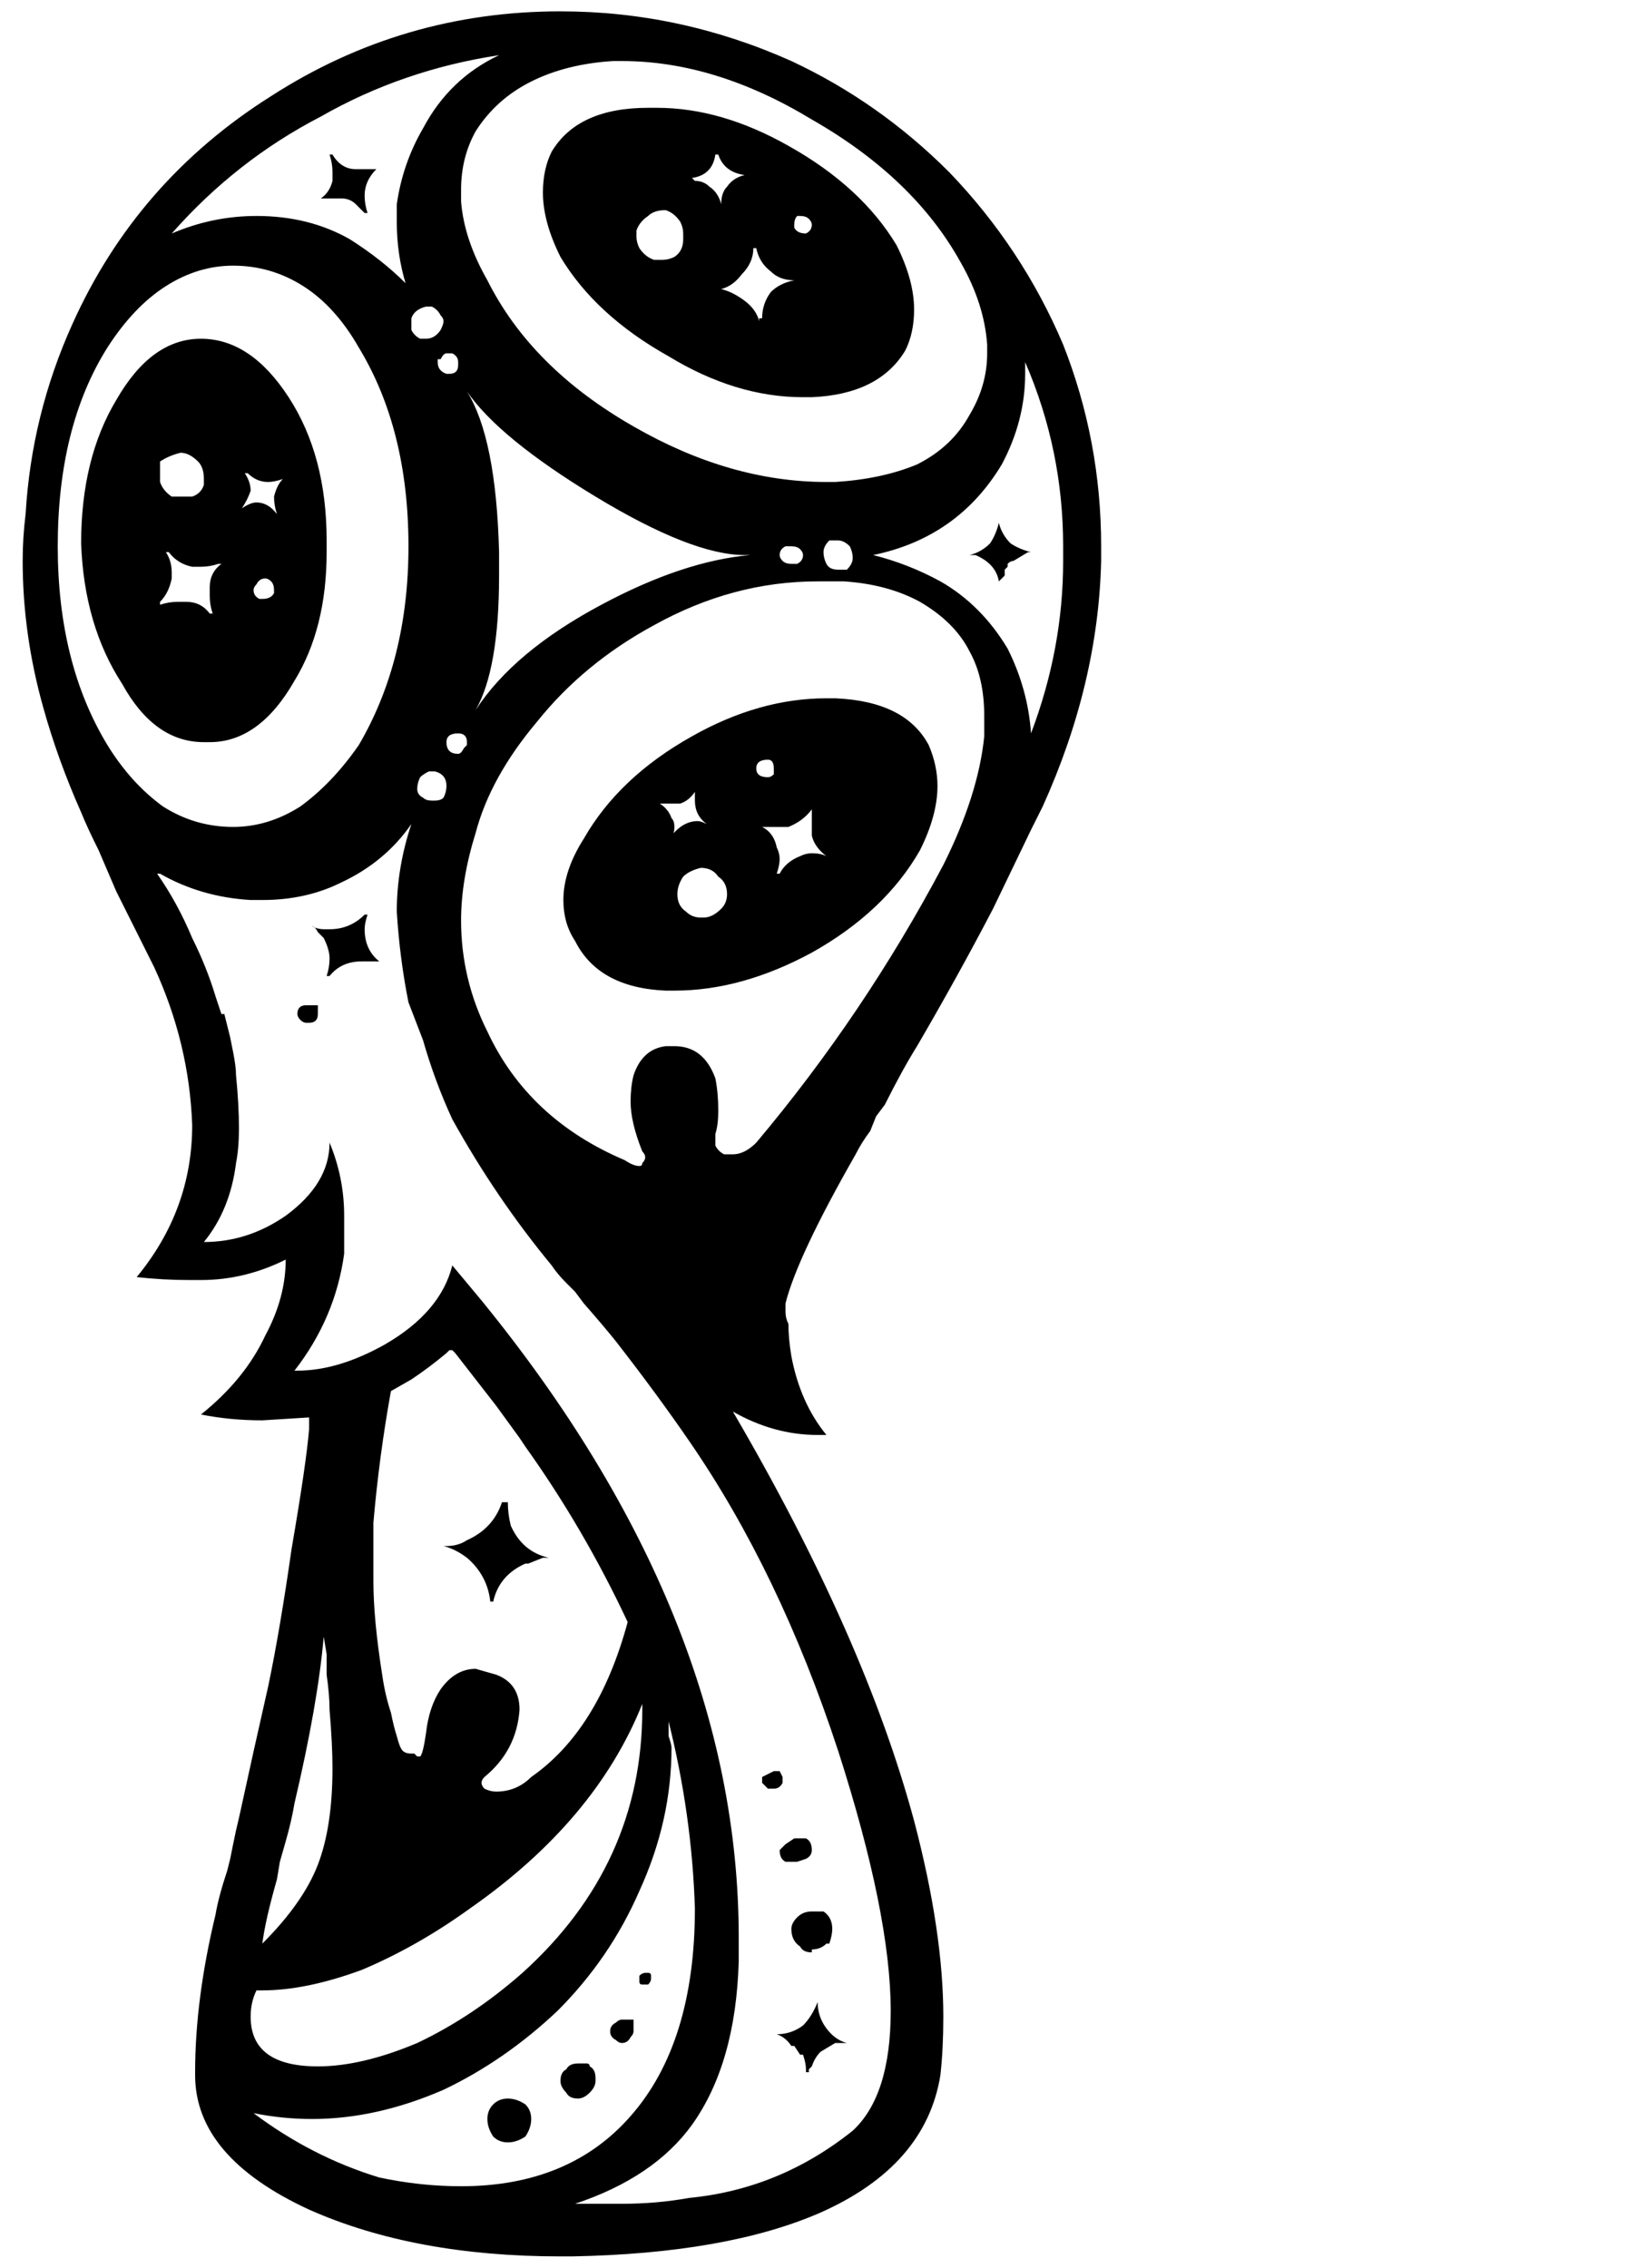 <?xml version="1.0" standalone="no"?>
<!DOCTYPE svg PUBLIC "-//W3C//DTD SVG 1.1//EN" "http://www.w3.org/Graphics/SVG/1.1/DTD/svg11.dtd" >
<svg xmlns="http://www.w3.org/2000/svg" xmlns:xlink="http://www.w3.org/1999/xlink" version="1.1" viewBox="-10 0 722 1000">
   <path fill="currentColor"
d="M331.289 788.75q2.578 0 3.867 -2.578v-2.578l-1.289 -2.578h-2.578l-5.156 2.578v2.578l2.578 2.578h2.578zM342.891 858.359q1.289 2.578 5.156 2.578v-1.289q3.867 0 6.445 -2.578h1.289
q1.289 -3.867 1.289 -6.445q0 -5.156 -3.867 -7.734h-5.156q-3.867 0 -6.445 2.578t-2.578 5.156q0 5.156 3.867 7.734zM350.625 882.852q-2.578 6.445 -6.445 10.312q-5.156 3.867 -11.602 3.867
q3.867 1.289 6.445 5.156h1.289l2.578 3.867h1.289q1.289 3.867 1.289 6.445v1.289h1.289v-1.289l1.289 -1.289q1.289 -3.867 3.867 -6.445l6.445 -3.867h5.156q-5.156 -1.289 -9.023 -6.445t-3.867 -11.602z
M341.602 820.977l3.867 -1.289q2.578 -1.289 2.578 -3.867q0 -3.867 -2.578 -5.156h-5.156l-3.867 2.578l-2.578 2.578q0 3.867 2.578 5.156h5.156zM104.414 264.102q-2.578 -1.289 -2.578 -3.867q0 -1.289 1.289 -2.578
q1.289 -2.578 3.867 -2.578q1.289 0 2.578 1.289t1.289 3.867v1.289q-1.289 2.578 -5.156 2.578h-1.289zM100.547 216.406q0 -3.867 -2.578 -7.734h1.289q3.867 3.867 9.023 3.867q2.578 0 6.445 -1.289
q-2.578 2.578 -3.867 7.734q0 3.867 1.289 7.734q-3.867 -5.156 -9.023 -5.156q-2.578 0 -6.445 2.578q2.578 -3.867 3.867 -7.734zM82.5 270.547q-3.867 -5.156 -10.312 -5.156h-3.867q-3.867 0 -7.734 1.289v-1.289
q3.867 -3.867 5.156 -10.312v-2.578q0 -5.156 -2.578 -9.023h1.289q3.867 5.156 10.312 6.445h3.867q3.867 0 7.734 -1.289h1.289q-5.156 3.867 -5.156 10.312v3.867q0 3.867 1.289 7.734h-1.289zM69.609 199.648
q3.867 0 7.734 3.867q2.578 2.578 2.578 7.734v2.578q-1.289 3.867 -5.156 5.156h-9.023q-3.867 -2.578 -5.156 -6.445v-9.023q3.867 -2.578 9.023 -3.867zM117.305 175.156q-16.758 -25.781 -38.672 -25.781
t-37.383 27.07q-15.469 25.781 -15.469 63.164q1.289 36.094 18.047 61.875q14.18 25.781 36.094 25.781h2.578q21.914 0 37.383 -27.07q14.18 -23.203 14.18 -56.719v-5.156q0 -37.383 -16.758 -63.164zM283.594 92.656
q3.867 1.289 6.445 5.156q1.289 2.578 1.289 5.156v2.578q0 5.156 -3.867 7.734q-2.578 1.289 -5.156 1.289h-3.867q-3.867 -1.289 -6.445 -5.156q-1.289 -2.578 -1.289 -5.156v-2.578
q1.289 -3.867 5.156 -6.445q2.578 -2.578 7.734 -2.578zM306.797 68.164q2.578 7.734 11.602 9.023q-5.156 1.289 -7.734 5.156q-2.578 2.578 -2.578 7.734q-1.289 -5.156 -5.156 -7.734
q-2.578 -2.578 -6.445 -2.578l-1.289 -1.289q9.023 -1.289 10.312 -10.312h1.289zM323.555 109.414q1.289 6.445 6.445 10.312q3.867 3.867 10.312 3.867q-6.445 1.289 -10.312 5.156q-3.867 5.156 -3.867 11.602h-1.289
v1.289q-1.289 -5.156 -6.445 -9.023t-10.312 -5.156q5.156 -1.289 9.023 -6.445q5.156 -5.156 5.156 -11.602h1.289zM341.602 95.234h1.289q2.578 0 3.867 1.289t1.289 2.578q0 2.578 -2.578 3.867
q-3.867 0 -5.156 -2.578v-1.289q0 -2.578 1.289 -3.867zM284.883 157.109q29.648 18.047 59.297 18.047h3.867q29.648 -1.289 41.25 -20.625q3.867 -7.734 3.867 -18.047q0 -12.891 -7.734 -28.359q-15.469 -25.781 -47.695 -43.828
q-29.648 -16.758 -58.008 -16.758h-3.867q-30.938 0 -42.539 19.336q-3.867 7.734 -3.867 18.047q0 12.891 7.734 28.359q15.469 25.781 47.695 43.828zM140.508 87.5q3.867 0 6.445 2.578l2.578 2.578l1.289 1.289h1.289
q-1.289 -3.867 -1.289 -7.734q0 -6.445 5.156 -11.602h-9.023q-6.445 0 -10.312 -6.445h-1.289q1.289 3.867 1.289 7.734v3.867q-1.289 5.156 -5.156 7.734h9.023zM152.109 403.32h-1.289q-6.445 6.445 -15.469 6.445
h-2.578q-2.578 0 -5.156 -1.289q1.289 0 2.578 2.578l1.289 1.289l1.289 1.289q2.578 5.156 2.578 9.023t-1.289 7.734h1.289q5.156 -6.445 14.18 -6.445h7.734q-6.445 -5.156 -6.445 -14.18
q0 -2.578 1.289 -6.445zM223.008 689.492l6.445 -2.578h2.578q-11.602 -2.578 -16.758 -14.18q-1.289 -5.156 -1.289 -10.312h-2.578q-3.867 11.602 -15.469 16.758q-3.867 2.578 -9.023 2.578h-1.289
q5.156 1.289 10.312 5.156q9.023 7.734 10.312 19.336h1.289q2.578 -11.602 14.18 -16.758h1.289zM430.547 230.586q-1.289 5.156 -3.867 9.023q-3.867 3.867 -9.023 5.156h2.578q9.023 3.867 10.312 11.602
l2.578 -2.578v-2.578l1.289 -1.289v-1.289q1.289 -1.289 2.578 -1.289l6.445 -3.867h1.289q-5.156 -1.289 -9.023 -3.867q-3.867 -3.867 -5.156 -9.023zM125.039 443.281q-3.867 0 -3.867 3.867q0 1.289 1.289 2.578
t2.578 1.289h1.289q3.867 0 3.867 -3.867v-3.867h-5.156zM268.125 898.32q1.289 -1.289 1.289 -2.578v-5.156h-5.156q-1.289 0 -2.578 1.289q-2.578 1.289 -2.578 3.867t2.578 3.867q1.289 1.289 2.578 1.289
q2.578 0 3.867 -2.578zM434.414 286.016q-11.602 -19.336 -29.648 -29.648q-14.18 -7.734 -29.648 -11.602q37.383 -7.734 56.719 -39.961q10.312 -19.336 10.312 -39.961v-5.156q16.758 38.672 16.758 81.211v6.445
q0 38.672 -14.18 76.055q-1.289 -19.336 -10.312 -37.383zM323.555 503.867q-5.156 5.156 -10.312 5.156h-3.867q-2.578 -1.289 -3.867 -3.867v-5.156q1.289 -3.867 1.289 -10.312q0 -7.734 -1.289 -14.18
q-5.156 -14.18 -18.047 -14.18h-3.867q-10.312 1.289 -14.18 12.891q-1.289 5.156 -1.289 11.602q0 9.023 5.156 21.914q1.289 1.289 1.289 2.578t-1.289 2.578q0 1.289 -1.289 1.289q-2.578 0 -6.445 -2.578
q-42.539 -18.047 -60.586 -56.719q-11.602 -23.203 -11.602 -48.984q0 -18.047 6.445 -38.672q6.445 -24.492 27.07 -48.984q20.625 -25.781 51.562 -42.539q34.805 -19.336 72.188 -19.336h11.602q19.336 1.289 33.516 9.023
q15.469 9.023 21.914 21.914q6.445 11.602 6.445 28.359v9.023q-2.578 25.781 -18.047 56.719q-34.805 65.742 -82.5 122.461zM359.648 771.992q23.203 72.188 23.203 114.727q0 37.383 -16.758 52.852q-32.227 25.781 -72.188 29.648
q-14.18 2.578 -29.648 2.578h-20.625q34.805 -11.602 51.562 -34.805q19.336 -27.07 20.625 -72.188v-10.312q0 -141.797 -113.438 -281.016l-12.891 -15.469q-5.156 20.625 -29.648 34.805q-20.625 11.602 -38.672 11.602h-1.289
q18.047 -23.203 21.914 -51.562v-16.758q0 -16.758 -6.445 -32.227q0 18.047 -19.336 32.227q-16.758 11.602 -36.094 11.602q11.602 -14.18 14.18 -34.805q1.289 -6.445 1.289 -15.469q0 -10.312 -1.289 -23.203
q0 -3.867 -1.289 -10.312l-1.289 -6.445l-1.289 -5.156l-1.289 -5.156h-1.289l-2.578 -7.734q-3.867 -12.891 -10.312 -25.781q-6.445 -15.469 -15.469 -28.359h1.289q18.047 10.312 39.961 11.602h5.156
q19.336 0 34.805 -7.734q19.336 -9.023 30.938 -25.781q-6.445 19.336 -6.445 38.672q1.289 20.625 5.156 39.961l6.445 16.758q5.156 18.047 12.891 34.805q19.336 34.805 43.828 64.453q2.578 3.867 6.445 7.734l3.867 3.867
l3.867 5.156q9.023 10.312 14.18 16.758q18.047 23.203 32.227 43.828q39.961 58.008 65.742 136.641zM157.266 960.195q-29.648 -9.023 -55.43 -28.359q12.891 2.578 25.781 2.578q28.359 0 58.008 -12.891
q27.07 -12.891 50.273 -34.805q23.203 -23.203 36.094 -52.852q14.18 -30.938 14.18 -63.164q0 -1.289 -1.289 -5.156v-6.445q10.312 41.25 11.602 82.5q0 59.297 -28.359 91.523q-27.07 30.938 -74.766 30.938
q-18.047 0 -36.094 -3.867zM199.805 735.898q-9.023 0 -15.469 9.023q-5.156 7.734 -6.445 19.336q-1.289 9.023 -2.578 10.312h-1.289l-1.289 -1.289h-1.289q-2.578 0 -3.867 -1.289t-2.578 -6.445
q-1.289 -3.867 -2.578 -10.312q-2.578 -7.734 -3.867 -16.758q-3.867 -24.492 -3.867 -41.25v-25.781q2.578 -29.648 7.734 -58.008l9.023 -5.156q7.734 -5.156 15.469 -11.602l1.289 -1.289h1.289l1.289 1.289
l18.047 23.203l10.312 14.18l2.578 3.867q25.781 36.094 45.117 77.344q-12.891 47.695 -42.539 68.32q-6.445 6.445 -15.469 6.445q-2.578 0 -5.156 -1.289q-1.289 -1.289 -1.289 -2.578t1.289 -2.578
q14.18 -11.602 15.469 -29.648q0 -11.602 -10.312 -15.469zM105.703 877.695q19.336 0 43.828 -9.023q24.492 -10.312 47.695 -27.07q55.43 -38.672 76.055 -90.234v2.578q0 68.32 -52.852 116.016q-21.914 19.336 -46.406 30.938
q-24.492 10.312 -43.828 10.312q-29.648 0 -29.648 -21.914q0 -6.445 2.578 -11.602h2.578zM134.062 729.453v9.023q1.289 9.023 1.289 15.469q1.289 15.469 1.289 25.781q0 25.781 -6.445 42.539t-24.492 34.805
q1.289 -10.312 6.445 -28.359l1.289 -7.734l2.578 -9.023q2.578 -9.023 3.867 -16.758q10.312 -43.828 12.891 -73.477zM37.383 153.242q11.602 -18.047 25.781 -27.07t29.648 -9.023q16.758 0 30.938 9.023t24.492 27.07
q21.914 36.094 21.914 87.656q0 50.273 -21.914 87.656q-11.602 16.758 -25.781 27.07q-14.18 9.023 -29.648 9.023q-16.758 0 -30.938 -9.023q-14.18 -10.312 -24.492 -27.07q-21.914 -36.094 -21.914 -87.656
q0 -52.852 21.914 -87.656zM176.602 56.562q-9.023 15.469 -11.602 33.516v7.734q0 14.18 3.867 27.07q-10.312 -10.312 -24.492 -19.336q-18.047 -10.312 -41.25 -10.312q-19.336 0 -37.383 7.734q28.359 -32.227 65.742 -51.562
q36.094 -20.625 78.633 -27.07q-21.914 10.312 -33.516 32.227zM195.938 327.266v1.289l-1.289 1.289q-1.289 2.578 -2.578 2.578q-5.156 0 -5.156 -5.156q0 -3.867 5.156 -3.867q3.867 0 3.867 3.867zM186.914 164.844
q-3.867 -1.289 -3.867 -5.156v-1.289h1.289q1.289 -2.578 2.578 -2.578h2.578q2.578 1.289 2.578 3.867v1.289q0 3.867 -3.867 3.867h-1.289zM171.445 140.352q1.289 -3.867 6.445 -5.156h2.578
q2.578 1.289 3.867 3.867q1.289 1.289 1.289 2.578t-1.289 3.867q-2.578 3.867 -6.445 3.867h-2.578q-2.578 -1.289 -3.867 -3.867v-5.156zM181.758 340.156q5.156 1.289 5.156 6.445q0 2.578 -1.289 5.156
q-1.289 1.289 -3.867 1.289h-1.289q-2.578 0 -3.867 -1.289q-2.578 -1.289 -2.578 -3.867t1.289 -5.156q1.289 -1.289 3.867 -2.578h2.578zM252.656 218.984q42.539 25.781 65.742 25.781h2.578
q-29.648 2.578 -65.742 21.914q-38.672 20.625 -55.43 46.406q10.312 -18.047 10.312 -59.297v-10.312q-1.289 -50.273 -14.18 -70.898q14.18 20.625 56.719 46.406zM339.023 248.633q-2.578 0 -3.867 -1.289t-1.289 -2.578
q0 -2.578 2.578 -3.867h2.578q2.578 0 3.867 1.289t1.289 2.578q0 2.578 -2.578 3.867h-2.578zM359.648 251.211q-3.867 0 -5.156 -2.578t-1.289 -5.156t2.578 -5.156h3.867q2.578 0 5.156 2.578
q1.289 2.578 1.289 5.156t-2.578 5.156h-3.867zM413.789 115.859q10.312 18.047 11.602 36.094v3.867q0 14.18 -7.734 27.07q-7.734 14.18 -23.203 21.914q-15.469 6.445 -36.094 7.734h-3.867q-42.539 0 -85.078 -24.492
q-45.117 -25.781 -64.453 -64.453q-10.312 -18.047 -11.602 -34.805v-5.156q0 -14.18 6.445 -25.781q9.023 -14.18 24.492 -21.914t36.094 -9.023h3.867q41.25 0 83.789 25.781q45.117 25.781 65.742 63.164zM237.188 5
q-69.609 0 -127.617 37.383q-59.297 37.383 -87.656 100.547q-18.047 39.961 -20.625 83.789q-1.289 10.312 -1.289 20.625q0 32.227 9.023 64.453q6.445 23.203 16.758 46.406q2.578 6.445 7.734 16.758l7.734 18.047l16.758 33.516
q15.469 33.516 16.758 69.609q0 37.383 -24.492 67.031q11.602 1.289 23.203 1.289h5.156q19.336 0 37.383 -9.023q0 16.758 -9.023 33.516q-9.023 19.336 -28.359 34.805q12.891 2.578 27.07 2.578l20.625 -1.289v5.156
q-1.289 15.469 -7.734 52.852q-5.156 36.094 -10.312 60.586q-6.445 28.359 -12.891 58.008q-1.289 5.156 -2.578 11.602l-1.289 6.445l-1.289 5.156q-3.867 11.602 -5.156 19.336q-9.023 37.383 -9.023 69.609v1.289
q0 36.094 50.273 59.297q46.406 20.625 110.859 20.625h5.156q68.32 -1.289 109.57 -19.336q46.406 -20.625 52.852 -60.586q1.289 -11.602 1.289 -25.781q0 -37.383 -12.891 -86.367q-21.914 -81.211 -79.922 -180.469
q18.047 10.312 37.383 10.312h3.867q-11.602 -14.18 -15.469 -34.805q-1.289 -7.734 -1.289 -14.18q-1.289 -2.578 -1.289 -5.156v-3.867q5.156 -20.625 30.938 -65.742q2.578 -5.156 6.445 -10.312l2.578 -6.445
l3.867 -5.156q7.734 -15.469 14.18 -25.781q18.047 -30.938 33.516 -60.586l16.758 -34.805l5.156 -10.312q24.492 -54.141 25.781 -108.281v-6.445q0 -46.406 -16.758 -88.945q-18.047 -42.539 -50.273 -76.055
q-30.938 -30.938 -69.609 -48.984q-48.984 -21.914 -101.836 -21.914zM207.539 927.969q-2.578 2.578 -2.578 6.445t2.578 7.734q2.578 2.578 6.445 2.578t7.734 -2.578q2.578 -3.867 2.578 -7.734t-2.578 -6.445
q-3.867 -2.578 -7.734 -2.578t-6.445 2.578zM275.859 875.117q1.289 -1.289 1.289 -2.578v-1.289q0 -1.289 -1.289 -1.289h-1.289q-1.289 0 -2.578 1.289v2.578q0 1.289 1.289 1.289h2.578zM244.922 909.922
q-3.867 0 -5.156 2.578q-2.578 1.289 -2.578 5.156q0 2.578 2.578 5.156q1.289 2.578 5.156 2.578q2.578 0 5.156 -2.578t2.578 -5.156v-1.289q0 -3.867 -2.578 -5.156q0 -1.289 -1.289 -1.289h-3.867z
M348.047 376.25q-2.578 0 -5.156 1.289q-6.445 2.578 -9.023 7.734h-1.289q1.289 -3.867 1.289 -6.445t-1.289 -5.156q-1.289 -6.445 -6.445 -9.023h11.602q6.445 -2.578 10.312 -7.734v11.602
q1.289 5.156 6.445 9.023q-2.578 -1.289 -6.445 -1.289zM328.711 335q2.578 0 2.578 3.867v2.578q-1.289 1.289 -2.578 1.289q-5.156 0 -5.156 -3.867t5.156 -3.867zM299.062 404.609q-3.867 0 -6.445 -2.578
q-3.867 -2.578 -3.867 -7.734q0 -3.867 2.578 -7.734q2.578 -2.578 7.734 -3.867q5.156 0 7.734 3.867q3.867 2.578 3.867 7.734q0 3.867 -2.578 6.445q-3.867 3.867 -7.734 3.867h-1.289zM286.172 369.805
q1.289 -2.578 1.289 -5.156t-1.289 -3.867q-1.289 -3.867 -5.156 -6.445h9.023q3.867 -1.289 6.445 -5.156v3.867q0 6.445 5.156 10.312q-2.578 -1.289 -3.867 -1.289q-6.445 0 -11.602 6.445v1.289zM247.5 369.805
q-9.023 14.18 -9.023 27.07q0 10.312 5.156 18.047q10.312 20.625 39.961 21.914h3.867q29.648 0 60.586 -16.758q32.227 -18.047 47.695 -45.117q7.734 -15.469 7.734 -28.359q0 -9.023 -3.867 -18.047
q-10.312 -19.336 -41.25 -20.625h-3.867q-29.648 0 -59.297 16.758q-32.227 18.047 -47.695 45.117z" />
</svg>
